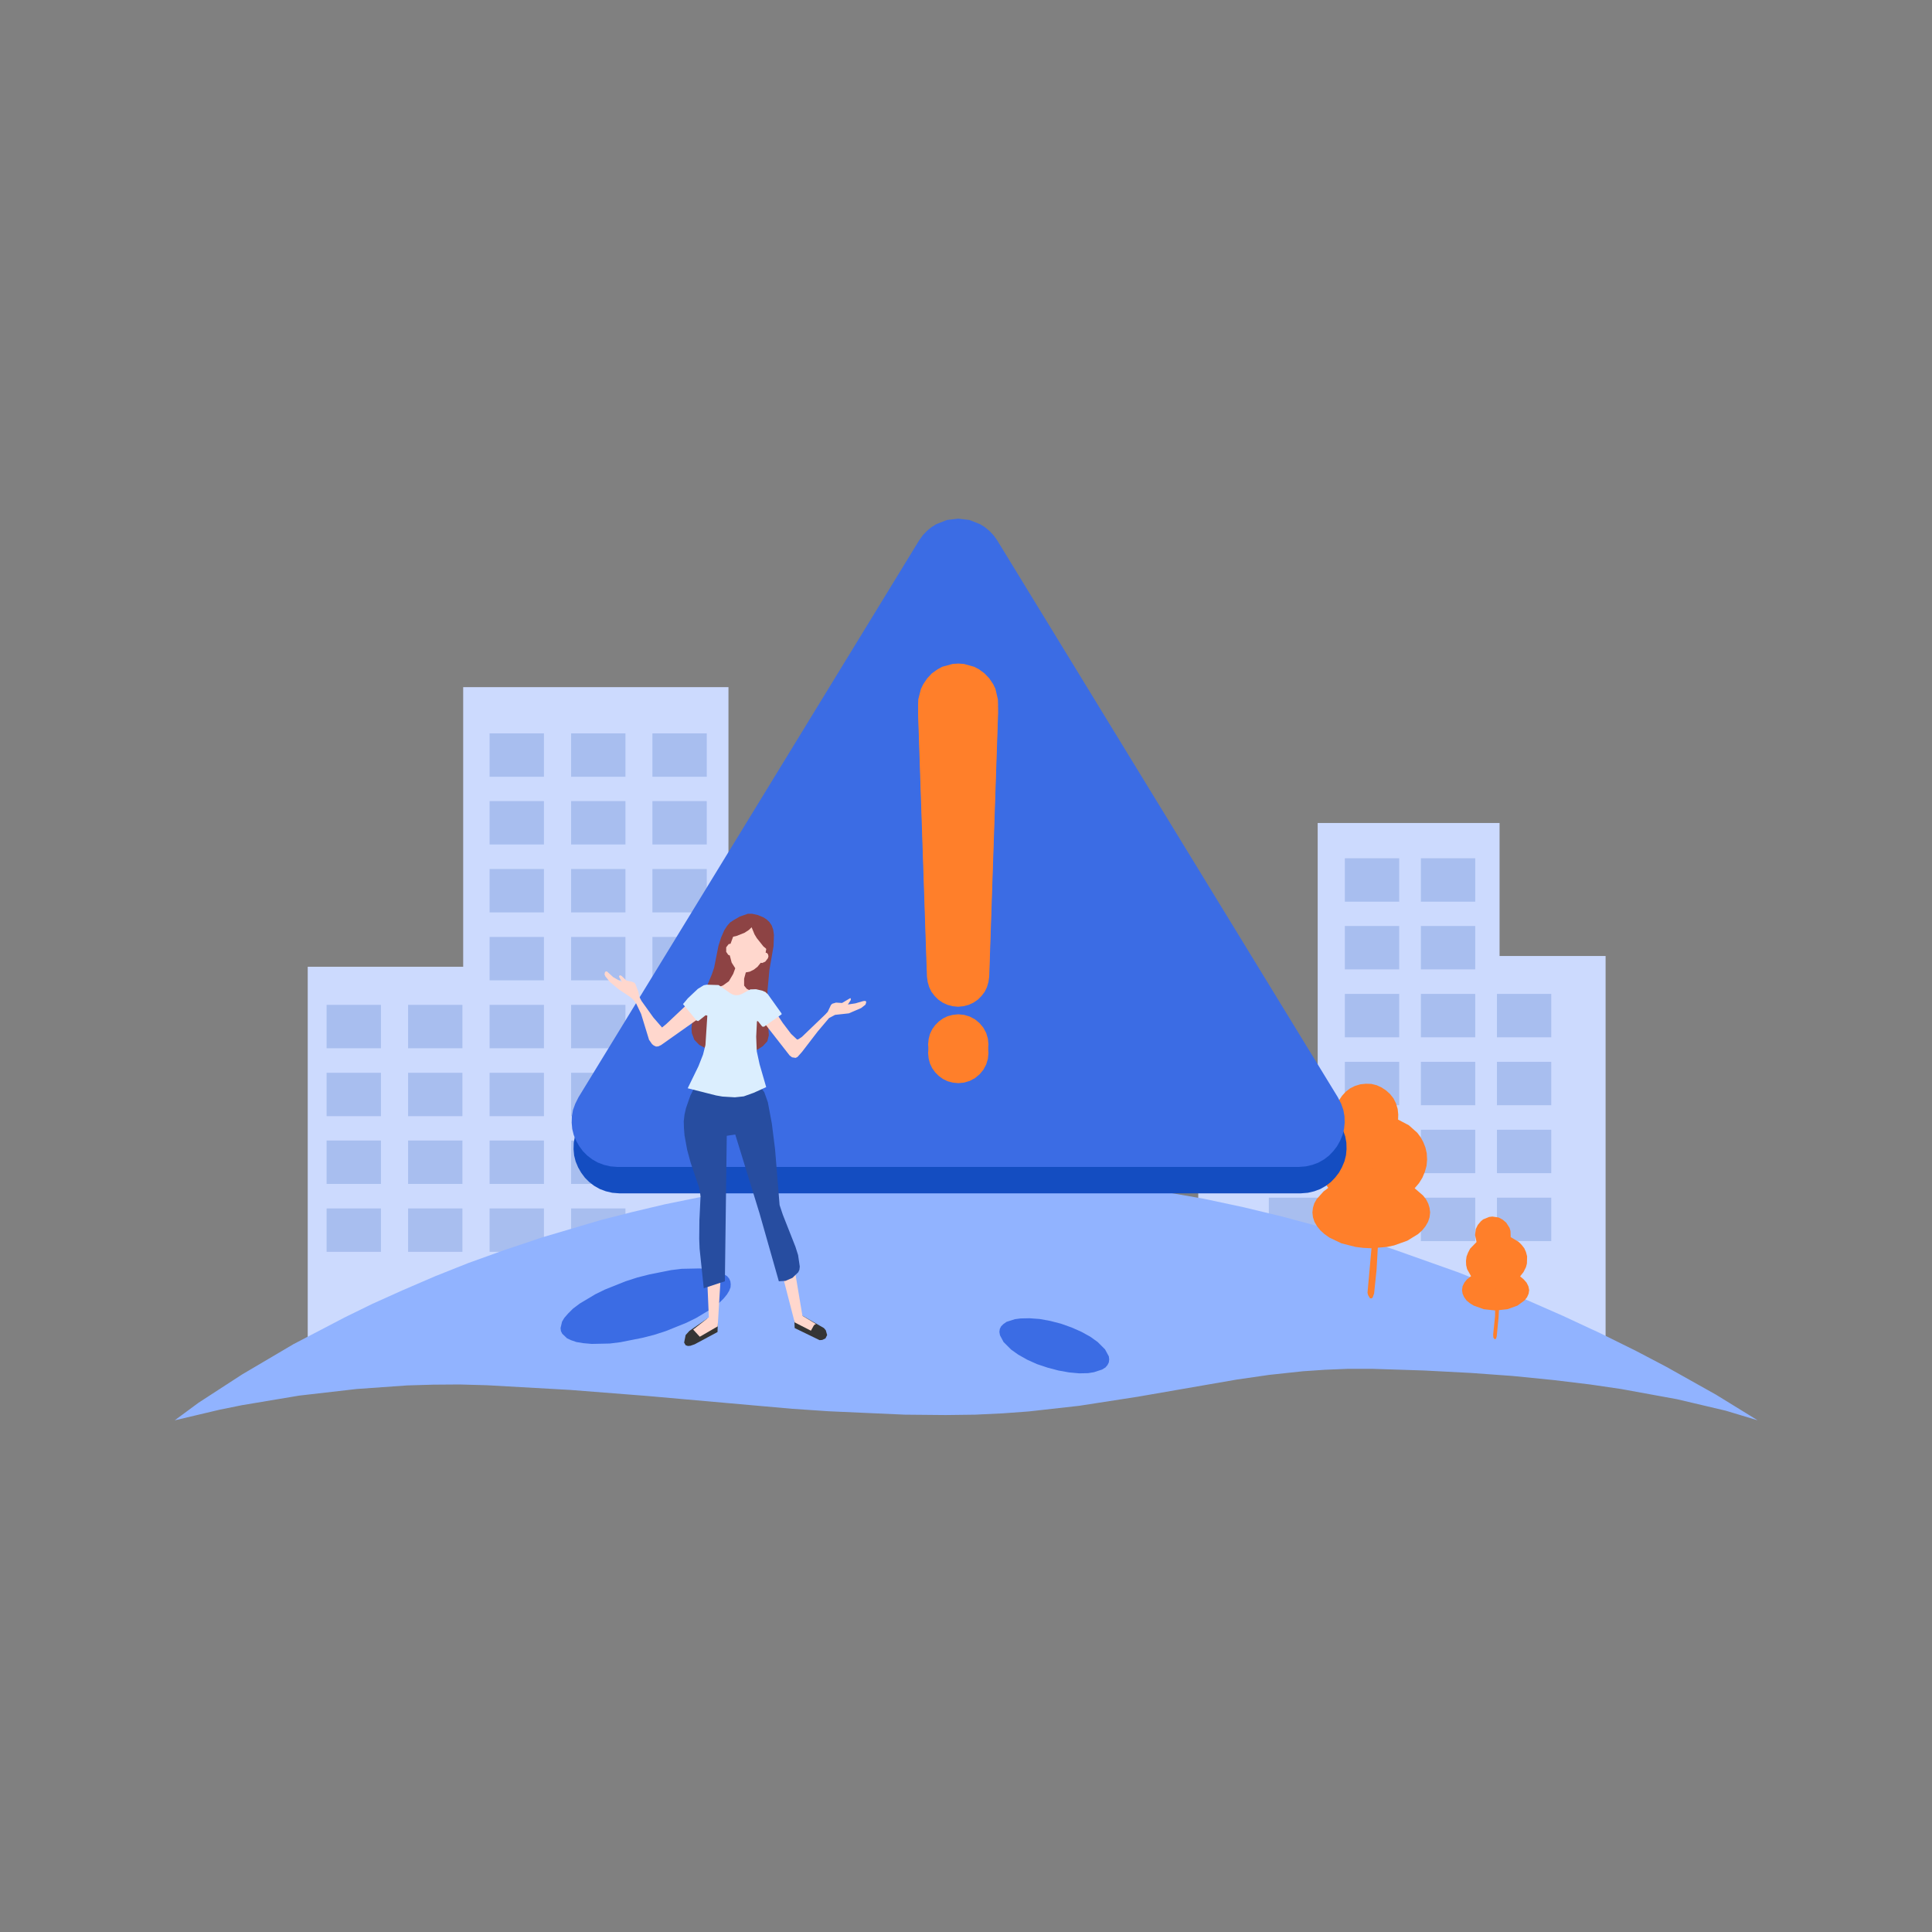 <?xml version="1.0" standalone="no"?><!DOCTYPE svg PUBLIC "-//W3C//DTD SVG 1.1//EN" "http://www.w3.org/Graphics/SVG/1.1/DTD/svg11.dtd"><svg height="1024" node-id="1" sillyvg="true" template-height="1024" template-width="1024" version="1.1" viewBox="0 0 1024 1024" width="1024" xmlns="http://www.w3.org/2000/svg" xmlns:xlink="http://www.w3.org/1999/xlink"><rect x="0" y="0" width="1024" height="1024" fill="#808080" stroke="none"/><defs node-id="123"><linearGradient gradientUnits="objectBoundingBox" id="SVGID_1_" node-id="64" spreadMethod="pad" x1="503.844" x2="512.202" y1="623.342" y2="755.041"><stop offset="0" stop-color="#91b3ff"></stop><stop offset="0.402" stop-color="#6791f2"></stop><stop offset="0.794" stop-color="#3b6ce4"></stop></linearGradient><linearGradient gradientUnits="objectBoundingBox" id="SVGID_2_" node-id="69" spreadMethod="pad" x1="519.549" x2="523.532" y1="620.357" y2="683.125"><stop offset="0" stop-color="#91b3ff"></stop><stop offset="0.248" stop-color="#6795ec"></stop><stop offset="0.794" stop-color="#004cbf"></stop></linearGradient><linearGradient gradientUnits="objectBoundingBox" id="SVGID_3_" node-id="78" spreadMethod="pad" x1="744.024" x2="707.071" y1="651.128" y2="600.842"><stop offset="0" stop-color="#efbb81"></stop><stop offset="0.501" stop-color="#f79e57"></stop><stop offset="1" stop-color="#ff7f2a"></stop></linearGradient><linearGradient gradientUnits="objectBoundingBox" id="SVGID_4_" node-id="87" spreadMethod="pad" x1="802.355" x2="781.271" y1="688.657" y2="659.967"><stop offset="0" stop-color="#efbb81"></stop><stop offset="0.501" stop-color="#f79e57"></stop><stop offset="1" stop-color="#ff7f2a"></stop></linearGradient><linearGradient gradientUnits="objectBoundingBox" id="SVGID_5_" node-id="101" spreadMethod="pad" x1="548.413" x2="469.021" y1="508.311" y2="370.801"><stop offset="0" stop-color="#efbb81"></stop><stop offset="0.501" stop-color="#f79e57"></stop><stop offset="1" stop-color="#ff7f2a"></stop></linearGradient><linearGradient gradientUnits="objectBoundingBox" id="SVGID_6_" node-id="106" spreadMethod="pad" x1="515.855" x2="499.852" y1="567.488" y2="539.771"><stop offset="0" stop-color="#efbb81"></stop><stop offset="0.501" stop-color="#f79e57"></stop><stop offset="1" stop-color="#ff7f2a"></stop></linearGradient></defs><g node-id="384"><g node-id="388"><path d="M 163.10 718.20 L 163.10 512.40 L 245.50 512.40 L 245.50 364.20 L 386.10 364.20 L 386.10 718.20 Z" fill="#ccdafe" fill-rule="nonzero" group-id="1,5" node-id="180" stroke="none" target-height="354" target-width="223" target-x="163.1" target-y="364.2"></path><g node-id="391"><path d="M 259.50 388.70 L 288.30 388.70 L 288.30 411.70 L 259.50 411.70 Z" fill="#a8beef" fill-rule="nonzero" group-id="1,5,8" node-id="184" stroke="none" target-height="23" target-width="28.8" target-x="259.5" target-y="388.7"></path><path d="M 302.70 388.70 L 331.50 388.70 L 331.50 411.70 L 302.70 411.70 Z" fill="#a8beef" fill-rule="nonzero" group-id="1,5,8" node-id="186" stroke="none" target-height="23" target-width="28.8" target-x="302.7" target-y="388.7"></path><path d="M 345.80 388.70 L 374.60 388.70 L 374.60 411.70 L 345.80 411.70 Z" fill="#a8beef" fill-rule="nonzero" group-id="1,5,8" node-id="188" stroke="none" target-height="23" target-width="28.8" target-x="345.8" target-y="388.7"></path><path d="M 259.50 424.60 L 288.30 424.60 L 288.30 447.60 L 259.50 447.60 Z" fill="#a8beef" fill-rule="nonzero" group-id="1,5,8" node-id="190" stroke="none" target-height="23" target-width="28.8" target-x="259.5" target-y="424.6"></path><path d="M 302.70 424.60 L 331.50 424.60 L 331.50 447.60 L 302.70 447.60 Z" fill="#a8beef" fill-rule="nonzero" group-id="1,5,8" node-id="192" stroke="none" target-height="23" target-width="28.8" target-x="302.7" target-y="424.6"></path><path d="M 345.80 424.60 L 374.60 424.60 L 374.60 447.60 L 345.80 447.60 Z" fill="#a8beef" fill-rule="nonzero" group-id="1,5,8" node-id="194" stroke="none" target-height="23" target-width="28.8" target-x="345.8" target-y="424.6"></path><path d="M 259.50 460.60 L 288.30 460.60 L 288.30 483.60 L 259.50 483.60 Z" fill="#a8beef" fill-rule="nonzero" group-id="1,5,8" node-id="196" stroke="none" target-height="23" target-width="28.8" target-x="259.5" target-y="460.6"></path><path d="M 302.70 460.60 L 331.50 460.60 L 331.50 483.60 L 302.70 483.60 Z" fill="#a8beef" fill-rule="nonzero" group-id="1,5,8" node-id="198" stroke="none" target-height="23" target-width="28.8" target-x="302.7" target-y="460.6"></path><path d="M 345.80 460.60 L 374.60 460.60 L 374.60 483.60 L 345.80 483.60 Z" fill="#a8beef" fill-rule="nonzero" group-id="1,5,8" node-id="200" stroke="none" target-height="23" target-width="28.8" target-x="345.8" target-y="460.6"></path><path d="M 259.50 496.60 L 288.30 496.60 L 288.30 519.60 L 259.50 519.60 Z" fill="#a8beef" fill-rule="nonzero" group-id="1,5,8" node-id="202" stroke="none" target-height="23" target-width="28.8" target-x="259.5" target-y="496.6"></path><path d="M 302.70 496.60 L 331.50 496.60 L 331.50 519.60 L 302.70 519.60 Z" fill="#a8beef" fill-rule="nonzero" group-id="1,5,8" node-id="204" stroke="none" target-height="23" target-width="28.8" target-x="302.7" target-y="496.6"></path><path d="M 345.80 496.60 L 374.60 496.60 L 374.60 519.60 L 345.80 519.60 Z" fill="#a8beef" fill-rule="nonzero" group-id="1,5,8" node-id="206" stroke="none" target-height="23" target-width="28.8" target-x="345.8" target-y="496.6"></path><path d="M 259.50 532.60 L 288.30 532.60 L 288.30 555.60 L 259.50 555.60 Z" fill="#a8beef" fill-rule="nonzero" group-id="1,5,8" node-id="208" stroke="none" target-height="23" target-width="28.8" target-x="259.5" target-y="532.6"></path><path d="M 216.30 532.60 L 245.10 532.60 L 245.10 555.60 L 216.30 555.60 Z" fill="#a8beef" fill-rule="nonzero" group-id="1,5,8" node-id="210" stroke="none" target-height="23" target-width="28.8" target-x="216.3" target-y="532.6"></path><path d="M 173.10 532.60 L 201.90 532.60 L 201.90 555.60 L 173.10 555.60 Z" fill="#a8beef" fill-rule="nonzero" group-id="1,5,8" node-id="212" stroke="none" target-height="23" target-width="28.8" target-x="173.1" target-y="532.6"></path><path d="M 302.70 532.60 L 331.50 532.60 L 331.50 555.60 L 302.70 555.60 Z" fill="#a8beef" fill-rule="nonzero" group-id="1,5,8" node-id="214" stroke="none" target-height="23" target-width="28.8" target-x="302.7" target-y="532.6"></path><path d="M 345.80 532.60 L 374.60 532.60 L 374.60 555.60 L 345.80 555.60 Z" fill="#a8beef" fill-rule="nonzero" group-id="1,5,8" node-id="216" stroke="none" target-height="23" target-width="28.8" target-x="345.8" target-y="532.6"></path><path d="M 259.50 568.60 L 288.30 568.60 L 288.30 591.60 L 259.50 591.60 Z" fill="#a8beef" fill-rule="nonzero" group-id="1,5,8" node-id="218" stroke="none" target-height="23" target-width="28.8" target-x="259.5" target-y="568.6"></path><path d="M 216.30 568.60 L 245.10 568.60 L 245.10 591.60 L 216.30 591.60 Z" fill="#a8beef" fill-rule="nonzero" group-id="1,5,8" node-id="220" stroke="none" target-height="23" target-width="28.8" target-x="216.3" target-y="568.6"></path><path d="M 173.10 568.60 L 201.90 568.60 L 201.90 591.60 L 173.10 591.60 Z" fill="#a8beef" fill-rule="nonzero" group-id="1,5,8" node-id="222" stroke="none" target-height="23" target-width="28.8" target-x="173.1" target-y="568.6"></path><path d="M 302.70 568.60 L 331.50 568.60 L 331.50 591.60 L 302.70 591.60 Z" fill="#a8beef" fill-rule="nonzero" group-id="1,5,8" node-id="224" stroke="none" target-height="23" target-width="28.8" target-x="302.7" target-y="568.6"></path><path d="M 345.80 568.60 L 374.60 568.60 L 374.60 591.60 L 345.80 591.60 Z" fill="#a8beef" fill-rule="nonzero" group-id="1,5,8" node-id="226" stroke="none" target-height="23" target-width="28.8" target-x="345.8" target-y="568.6"></path><path d="M 259.50 604.50 L 288.30 604.50 L 288.30 627.50 L 259.50 627.50 Z" fill="#a8beef" fill-rule="nonzero" group-id="1,5,8" node-id="228" stroke="none" target-height="23" target-width="28.8" target-x="259.5" target-y="604.5"></path><path d="M 216.30 604.50 L 245.10 604.50 L 245.10 627.50 L 216.30 627.50 Z" fill="#a8beef" fill-rule="nonzero" group-id="1,5,8" node-id="230" stroke="none" target-height="23" target-width="28.8" target-x="216.3" target-y="604.5"></path><path d="M 173.10 604.50 L 201.90 604.50 L 201.90 627.50 L 173.10 627.50 Z" fill="#a8beef" fill-rule="nonzero" group-id="1,5,8" node-id="232" stroke="none" target-height="23" target-width="28.8" target-x="173.1" target-y="604.5"></path><path d="M 302.70 604.50 L 331.50 604.50 L 331.50 627.50 L 302.70 627.50 Z" fill="#a8beef" fill-rule="nonzero" group-id="1,5,8" node-id="234" stroke="none" target-height="23" target-width="28.8" target-x="302.7" target-y="604.5"></path><path d="M 345.80 604.50 L 374.60 604.50 L 374.60 627.50 L 345.80 627.50 Z" fill="#a8beef" fill-rule="nonzero" group-id="1,5,8" node-id="236" stroke="none" target-height="23" target-width="28.8" target-x="345.8" target-y="604.5"></path><path d="M 259.50 640.50 L 288.30 640.50 L 288.30 663.50 L 259.50 663.50 Z" fill="#a8beef" fill-rule="nonzero" group-id="1,5,8" node-id="238" stroke="none" target-height="23" target-width="28.8" target-x="259.5" target-y="640.5"></path><path d="M 216.30 640.50 L 245.10 640.50 L 245.10 663.50 L 216.30 663.50 Z" fill="#a8beef" fill-rule="nonzero" group-id="1,5,8" node-id="240" stroke="none" target-height="23" target-width="28.8" target-x="216.3" target-y="640.5"></path><path d="M 173.10 640.50 L 201.90 640.50 L 201.90 663.50 L 173.10 663.50 Z" fill="#a8beef" fill-rule="nonzero" group-id="1,5,8" node-id="242" stroke="none" target-height="23" target-width="28.8" target-x="173.1" target-y="640.5"></path><path d="M 302.70 640.50 L 331.50 640.50 L 331.50 663.50 L 302.70 663.50 Z" fill="#a8beef" fill-rule="nonzero" group-id="1,5,8" node-id="244" stroke="none" target-height="23" target-width="28.8" target-x="302.7" target-y="640.5"></path><path d="M 345.80 640.50 L 374.60 640.50 L 374.60 663.50 L 345.80 663.50 Z" fill="#a8beef" fill-rule="nonzero" group-id="1,5,8" node-id="246" stroke="none" target-height="23" target-width="28.8" target-x="345.8" target-y="640.5"></path></g></g><g node-id="389"><path d="M 635.10 715.30 L 635.10 585.80 L 698.40 585.80 L 698.40 436.20 L 794.80 436.20 L 794.80 506.70 L 851.00 506.70 L 851.00 715.30 Z" fill="#ccdafe" fill-rule="nonzero" group-id="1,6" node-id="252" stroke="none" target-height="279.1" target-width="215.9" target-x="635.1" target-y="436.2"></path><g node-id="392"><path d="M 712.80 454.90 L 741.60 454.90 L 741.60 477.90 L 712.80 477.90 Z" fill="#a8beef" fill-rule="nonzero" group-id="1,6,9" node-id="256" stroke="none" target-height="23" target-width="28.8" target-x="712.8" target-y="454.9"></path><path d="M 753.10 454.90 L 781.90 454.90 L 781.90 477.90 L 753.10 477.90 Z" fill="#a8beef" fill-rule="nonzero" group-id="1,6,9" node-id="258" stroke="none" target-height="23" target-width="28.8" target-x="753.1" target-y="454.9"></path><path d="M 712.80 598.80 L 741.60 598.80 L 741.60 621.80 L 712.80 621.80 Z" fill="#a8beef" fill-rule="nonzero" group-id="1,6,9" node-id="260" stroke="none" target-height="23" target-width="28.8" target-x="712.8" target-y="598.8"></path><path d="M 672.50 598.80 L 701.30 598.80 L 701.30 621.80 L 672.50 621.80 Z" fill="#a8beef" fill-rule="nonzero" group-id="1,6,9" node-id="262" stroke="none" target-height="23" target-width="28.8" target-x="672.5" target-y="598.8"></path><path d="M 672.50 634.80 L 701.30 634.80 L 701.30 657.80 L 672.50 657.80 Z" fill="#a8beef" fill-rule="nonzero" group-id="1,6,9" node-id="264" stroke="none" target-height="23" target-width="28.8" target-x="672.5" target-y="634.8"></path><path d="M 753.10 598.80 L 781.90 598.80 L 781.90 621.80 L 753.10 621.80 Z" fill="#a8beef" fill-rule="nonzero" group-id="1,6,9" node-id="266" stroke="none" target-height="23" target-width="28.8" target-x="753.1" target-y="598.8"></path><path d="M 712.80 490.80 L 741.60 490.80 L 741.60 513.80 L 712.80 513.80 Z" fill="#a8beef" fill-rule="nonzero" group-id="1,6,9" node-id="268" stroke="none" target-height="23" target-width="28.8" target-x="712.8" target-y="490.8"></path><path d="M 753.10 490.80 L 781.90 490.80 L 781.90 513.80 L 753.10 513.80 Z" fill="#a8beef" fill-rule="nonzero" group-id="1,6,9" node-id="270" stroke="none" target-height="23" target-width="28.8" target-x="753.1" target-y="490.8"></path><path d="M 712.80 526.80 L 741.60 526.80 L 741.60 549.80 L 712.80 549.80 Z" fill="#a8beef" fill-rule="nonzero" group-id="1,6,9" node-id="272" stroke="none" target-height="23" target-width="28.8" target-x="712.8" target-y="526.8"></path><path d="M 753.10 526.80 L 781.90 526.80 L 781.90 549.80 L 753.10 549.80 Z" fill="#a8beef" fill-rule="nonzero" group-id="1,6,9" node-id="274" stroke="none" target-height="23" target-width="28.8" target-x="753.1" target-y="526.8"></path><path d="M 793.40 526.80 L 822.20 526.80 L 822.20 549.80 L 793.40 549.80 Z" fill="#a8beef" fill-rule="nonzero" group-id="1,6,9" node-id="276" stroke="none" target-height="23" target-width="28.8" target-x="793.4" target-y="526.8"></path><path d="M 793.40 562.80 L 822.20 562.80 L 822.20 585.80 L 793.40 585.80 Z" fill="#a8beef" fill-rule="nonzero" group-id="1,6,9" node-id="278" stroke="none" target-height="23" target-width="28.8" target-x="793.4" target-y="562.8"></path><path d="M 793.40 598.80 L 822.20 598.80 L 822.20 621.80 L 793.40 621.80 Z" fill="#a8beef" fill-rule="nonzero" group-id="1,6,9" node-id="280" stroke="none" target-height="23" target-width="28.8" target-x="793.4" target-y="598.8"></path><path d="M 793.40 634.80 L 822.20 634.80 L 822.20 657.80 L 793.40 657.80 Z" fill="#a8beef" fill-rule="nonzero" group-id="1,6,9" node-id="282" stroke="none" target-height="23" target-width="28.8" target-x="793.4" target-y="634.8"></path><path d="M 712.80 562.80 L 741.60 562.80 L 741.60 585.80 L 712.80 585.80 Z" fill="#a8beef" fill-rule="nonzero" group-id="1,6,9" node-id="284" stroke="none" target-height="23" target-width="28.8" target-x="712.8" target-y="562.8"></path><path d="M 753.10 562.80 L 781.90 562.80 L 781.90 585.80 L 753.10 585.80 Z" fill="#a8beef" fill-rule="nonzero" group-id="1,6,9" node-id="286" stroke="none" target-height="23" target-width="28.8" target-x="753.1" target-y="562.8"></path><path d="M 712.80 634.80 L 741.60 634.80 L 741.60 657.80 L 712.80 657.80 Z" fill="#a8beef" fill-rule="nonzero" group-id="1,6,9" node-id="288" stroke="none" target-height="23" target-width="28.8" target-x="712.8" target-y="634.8"></path><path d="M 753.10 634.80 L 781.90 634.80 L 781.90 657.80 L 753.10 657.80 Z" fill="#a8beef" fill-rule="nonzero" group-id="1,6,9" node-id="290" stroke="none" target-height="23" target-width="28.8" target-x="753.1" target-y="634.8"></path></g></g><g node-id="390"><g node-id="393"><path d="M 92.60 752.80 L 105.20 743.50 L 128.30 728.50 L 155.60 712.40 L 182.80 698.20 L 197.30 691.10 L 213.30 683.90 L 230.70 676.40 L 248.30 669.40 L 267.20 662.60 L 287.50 655.80 L 318.60 646.60 L 335.10 642.40 L 352.40 638.30 L 369.60 634.80 L 387.40 631.60 L 405.80 628.70 L 424.90 626.30 L 443.80 624.40 L 463.40 623.00 L 483.50 622.10 L 504.20 621.80 L 521.70 622.10 L 539.00 622.80 L 556.00 623.90 L 572.80 625.50 L 606.10 629.80 L 638.20 635.40 L 659.30 639.90 L 679.60 644.80 L 699.30 650.10 L 718.90 655.90 L 737.50 661.80 L 773.00 674.40 L 805.30 687.30 L 828.10 697.30 L 848.30 706.70 L 867.30 716.10 L 883.30 724.50 L 909.50 739.20 L 931.60 752.80 L 914.70 747.70 L 888.80 741.60 L 859.20 736.20 L 842.80 733.80 L 823.80 731.50 L 801.80 729.30 L 779.80 727.70 L 755.00 726.40 L 727.20 725.50 L 714.50 725.50 L 702.30 726.00 L 690.50 726.80 L 672.80 728.70 L 655.50 731.20 L 603.00 740.30 L 572.00 745.10 L 545.20 748.10 L 531.50 749.10 L 516.90 749.80 L 501.30 750.00 L 479.60 749.80 L 439.30 748.00 L 420.00 746.70 L 343.20 739.90 L 302.40 736.70 L 258.10 734.20 L 243.60 733.80 L 229.50 733.90 L 215.80 734.30 L 189.00 736.20 L 158.60 739.70 L 128.10 744.80 L 116.30 747.20 L 92.60 752.80 Z" fill="url(#SVGID_1_)" fill-rule="nonzero" group-id="1,7,10" node-id="298" stroke="none" target-height="131" target-width="839" target-x="92.6" target-y="621.8"></path><path d="M 429.20 625.80 L 424.40 629.80 L 422.80 631.80 L 421.60 634.00 L 420.80 636.20 L 420.60 638.30 L 420.90 640.70 L 421.80 643.10 L 423.40 645.60 L 425.70 648.10 L 431.40 652.30 L 439.90 656.60 L 446.10 658.90 L 453.30 661.20 L 469.90 664.90 L 489.00 667.60 L 499.00 668.50 L 520.60 669.20 L 531.70 669.00 L 552.20 667.60 L 562.20 666.40 L 579.60 663.20 L 587.90 661.10 L 595.10 658.90 L 605.90 654.40 L 609.80 652.30 L 615.50 648.00 L 617.80 645.50 L 619.40 643.10 L 620.30 640.70 L 620.60 638.30 L 620.30 636.20 L 619.60 634.00 L 618.30 631.70 L 600.00 628.80 L 581.30 626.40 L 562.30 624.40 L 543.20 622.90 L 523.70 622.00 L 504.00 621.70 L 484.70 622.00 L 465.90 622.90 L 447.30 624.10 L 429.20 625.80 Z" fill="url(#SVGID_2_)" fill-rule="nonzero" group-id="1,7,10" node-id="300" stroke="none" target-height="47.5" target-width="200" target-x="420.6" target-y="621.7"></path><g node-id="395"><path d="M 387.10 679.10 L 387.30 680.70 L 387.20 682.30 L 386.50 684.10 L 385.30 686.10 L 383.40 688.40 L 380.70 691.00 L 377.10 693.70 L 368.90 698.60 L 363.80 701.10 L 352.90 705.50 L 346.70 707.50 L 340.40 709.10 L 328.80 711.40 L 323.20 712.10 L 313.60 712.30 L 309.10 711.90 L 305.50 711.30 L 302.60 710.30 L 300.50 709.30 L 298.00 706.90 L 297.30 705.50 L 297.10 703.90 L 297.90 700.50 L 299.10 698.50 L 301.10 696.20 L 303.70 693.60 L 307.30 690.90 L 315.50 686.00 L 320.60 683.50 L 331.60 679.10 L 337.80 677.10 L 344.10 675.50 L 355.60 673.20 L 361.30 672.50 L 370.80 672.30 L 375.30 672.60 L 379.00 673.30 L 381.90 674.30 L 385.40 676.40 L 386.50 677.70 L 387.10 679.10 Z" fill="#3b6ce4" fill-rule="nonzero" group-id="1,7,10,12" node-id="304" stroke="none" target-height="40" target-width="90.2" target-x="297.1" target-y="672.3"></path></g><path d="M 562.40 701.60 L 568.00 703.60 L 573.20 705.90 L 577.90 708.50 L 581.80 711.30 L 585.70 715.20 L 587.70 718.90 L 587.90 720.50 L 587.70 722.10 L 587.00 723.50 L 585.90 724.80 L 584.10 725.90 L 579.80 727.30 L 576.70 727.80 L 572.00 727.90 L 566.60 727.40 L 561.00 726.40 L 555.30 724.90 L 549.60 723.00 L 544.50 720.70 L 539.70 718.00 L 535.90 715.30 L 531.90 711.30 L 530.00 707.70 L 529.70 706.00 L 529.90 704.40 L 530.60 703.00 L 531.80 701.80 L 533.50 700.60 L 537.90 699.20 L 540.90 698.80 L 545.60 698.70 L 551.10 699.10 L 556.60 700.10 L 562.40 701.60 Z" fill="#3b6ce4" fill-rule="nonzero" group-id="1,7,10,13" node-id="309" stroke="none" target-height="29.2" target-width="58.2" target-x="529.7" target-y="698.7"></path></g><g node-id="394"><g node-id="397"><path d="M 749.80 629.80 L 752.10 627.10 L 753.90 624.20 L 755.20 621.10 L 756.10 617.90 L 756.40 614.60 L 756.20 611.20 L 755.50 608.20 L 754.40 605.40 L 753.00 602.80 L 751.20 600.40 L 746.70 596.40 L 741.00 593.40 L 741.10 590.70 L 740.80 587.80 L 739.90 584.80 L 738.60 582.20 L 736.80 579.90 L 734.70 578.00 L 732.30 576.40 L 729.70 575.20 L 726.90 574.50 L 724.00 574.40 L 721.00 574.70 L 718.10 575.60 L 715.50 576.90 L 713.20 578.70 L 711.30 580.80 L 709.70 583.20 L 708.60 585.80 L 707.90 588.60 L 707.80 591.50 L 708.10 594.60 L 709.20 597.90 L 706.70 600.10 L 702.80 605.00 L 700.20 610.50 L 699.50 613.40 L 699.30 616.40 L 699.50 619.50 L 700.10 622.30 L 702.40 627.30 L 704.00 629.60 L 701.50 631.50 L 697.90 635.50 L 696.60 637.80 L 695.90 640.10 L 695.60 642.60 L 695.90 645.20 L 696.70 647.60 L 698.10 650.00 L 699.80 652.10 L 702.00 654.10 L 704.70 656.00 L 711.00 659.00 L 718.50 660.90 L 722.50 661.40 L 726.80 661.60 L 735.10 660.90 L 738.90 660.10 L 745.90 657.60 L 751.60 654.10 L 753.80 652.10 L 755.50 650.00 L 756.90 647.60 L 757.70 645.20 L 758.00 642.60 L 757.70 640.20 L 757.00 637.90 L 755.80 635.60 L 754.20 633.60 L 749.80 629.80 Z" fill="url(#SVGID_3_)" fill-rule="nonzero" group-id="1,7,11,14" node-id="317" stroke="none" target-height="87.2" target-width="62.4" target-x="695.6" target-y="574.4"></path><g node-id="399"><g node-id="401"><path d="M 726.10 688.10 L 725.10 686.40 L 724.80 685.20 L 726.90 661.90 L 727.10 653.50 L 727.00 641.60 L 726.40 633.40 L 724.50 621.30 L 724.60 620.10 L 725.30 618.10 L 726.10 617.50 L 726.80 617.50 L 727.40 618.10 L 727.90 619.50 L 729.80 631.90 L 730.60 644.80 L 730.70 653.70 L 729.60 673.20 L 728.30 685.60 L 727.50 687.80 L 726.80 688.20 L 726.10 688.10 Z" fill="#ff7f2a" fill-rule="nonzero" group-id="1,7,11,14,16,18" node-id="323" stroke="none" target-height="70.7" target-width="6.2" target-x="724.5" target-y="617.5"></path></g></g></g><g node-id="398"><path d="M 805.70 676.50 L 807.50 674.20 L 808.80 671.60 L 809.30 669.70 L 809.40 665.90 L 808.80 663.60 L 807.90 661.60 L 806.50 659.80 L 804.90 658.20 L 800.70 655.70 L 800.60 652.50 L 800.10 650.80 L 798.30 648.00 L 796.40 646.40 L 794.30 645.30 L 791.00 644.80 L 789.30 645.00 L 786.10 646.30 L 784.90 647.30 L 783.30 649.20 L 782.20 651.40 L 781.80 654.60 L 782.60 658.30 L 779.20 661.80 L 778.10 663.90 L 777.30 666.00 L 777.00 668.30 L 777.10 670.60 L 777.60 672.70 L 779.70 676.40 L 777.60 678.00 L 776.20 679.70 L 775.20 681.70 L 774.90 683.80 L 775.20 685.70 L 776.00 687.50 L 777.30 689.30 L 779.00 690.70 L 781.10 692.00 L 786.40 693.90 L 792.70 694.60 L 799.00 693.90 L 804.30 692.00 L 808.10 689.20 L 809.40 687.50 L 810.20 685.70 L 810.50 683.80 L 810.10 681.80 L 809.10 679.80 L 807.60 678.10 L 805.70 676.50 Z" fill="url(#SVGID_4_)" fill-rule="nonzero" group-id="1,7,11,15" node-id="330" stroke="none" target-height="49.8" target-width="35.6" target-x="774.9" target-y="644.8"></path><g node-id="400"><g node-id="402"><path d="M 792.10 709.80 L 791.50 708.90 L 791.40 707.30 L 792.40 697.50 L 792.60 683.30 L 791.20 670.90 L 791.60 669.80 L 792.40 669.50 L 793.10 670.60 L 794.20 677.70 L 794.70 690.10 L 794.30 698.10 L 793.30 708.30 L 792.90 709.60 L 792.10 709.80 Z" fill="#ff7f2a" fill-rule="nonzero" group-id="1,7,11,15,17,19" node-id="336" stroke="none" target-height="40.3" target-width="3.5" target-x="791.2" target-y="669.5"></path></g></g></g></g></g></g><path d="M 488.10 300.50 L 307.60 595.60 L 305.90 599.00 L 304.70 602.30 L 304.10 605.70 L 304.00 609.10 L 304.30 612.40 L 305.10 615.60 L 306.40 618.70 L 308.00 621.50 L 310.00 624.20 L 312.30 626.50 L 314.90 628.50 L 317.90 630.20 L 321.10 631.40 L 324.50 632.20 L 328.30 632.50 L 689.40 632.50 L 693.20 632.20 L 696.60 631.40 L 699.80 630.20 L 702.80 628.50 L 705.40 626.50 L 707.70 624.10 L 709.70 621.50 L 711.30 618.60 L 712.60 615.50 L 713.40 612.30 L 713.70 609.00 L 713.60 605.60 L 713.00 602.30 L 711.80 598.90 L 710.10 595.60 L 529.60 300.50 L 527.60 297.70 L 525.40 295.40 L 523.00 293.40 L 520.40 291.80 L 514.80 289.60 L 508.90 288.90 L 502.90 289.60 L 497.30 291.80 L 494.70 293.40 L 492.30 295.40 L 490.10 297.70 L 488.10 300.50 Z" fill="#144dc1" fill-rule="nonzero" node-id="344" stroke="none" target-height="343.6" target-width="409.7" target-x="304" target-y="288.9"></path><path d="M 487.10 286.50 L 306.60 581.60 L 304.90 585.00 L 303.70 588.30 L 303.10 591.70 L 303.00 595.10 L 303.30 598.40 L 304.10 601.60 L 305.40 604.70 L 307.00 607.50 L 309.00 610.20 L 311.30 612.50 L 313.90 614.50 L 316.90 616.20 L 320.10 617.40 L 323.50 618.20 L 327.30 618.50 L 688.40 618.50 L 692.20 618.20 L 695.60 617.40 L 698.80 616.20 L 701.80 614.50 L 704.40 612.50 L 706.70 610.10 L 708.70 607.50 L 710.30 604.60 L 711.60 601.50 L 712.40 598.30 L 712.70 595.00 L 712.60 591.60 L 712.00 588.30 L 710.80 584.90 L 709.10 581.60 L 528.60 286.50 L 526.60 283.70 L 524.40 281.40 L 522.00 279.40 L 519.40 277.80 L 513.80 275.60 L 507.90 274.90 L 501.90 275.60 L 496.30 277.80 L 493.70 279.40 L 491.30 281.40 L 489.10 283.70 L 487.10 286.50 Z" fill="#3b6ce4" fill-rule="nonzero" node-id="346" stroke="none" target-height="343.6" target-width="409.7" target-x="303" target-y="274.9"></path><g node-id="385"><path d="M 507.90 356.10 L 504.90 356.30 L 499.40 357.80 L 497.00 359.10 L 493.90 361.30 L 491.40 364.00 L 489.30 367.10 L 488.10 369.60 L 486.70 375.10 L 486.60 378.10 L 491.30 517.60 L 491.70 520.50 L 492.50 523.20 L 493.70 525.70 L 495.40 527.90 L 497.30 529.80 L 499.60 531.40 L 502.20 532.60 L 504.90 533.30 L 507.80 533.60 L 510.70 533.30 L 513.40 532.60 L 516.00 531.40 L 518.30 529.80 L 520.20 527.90 L 521.90 525.70 L 523.10 523.20 L 523.90 520.50 L 524.30 517.60 L 529.00 378.10 L 528.90 375.10 L 527.60 369.60 L 526.40 367.10 L 524.30 364.00 L 521.80 361.30 L 518.80 359.10 L 516.30 357.80 L 510.90 356.30 L 507.90 356.10 Z" fill="#ff7f2a" fill-rule="nonzero" group-id="2" node-id="350" stroke="none" target-height="177.5" target-width="42.4" target-x="486.6" target-y="356.1"></path><path d="M 523.90 558.10 L 523.60 561.20 L 522.70 564.20 L 521.20 567.00 L 519.20 569.40 L 516.80 571.40 L 514.00 572.90 L 511.00 573.80 L 507.90 574.10 L 505.00 573.80 L 502.30 573.10 L 499.80 571.90 L 497.60 570.30 L 495.70 568.40 L 494.10 566.20 L 492.90 563.70 L 492.20 561.00 L 491.90 558.10 L 492.20 555.20 L 492.90 552.50 L 494.10 550.00 L 495.70 547.80 L 497.60 545.90 L 499.80 544.30 L 502.30 543.10 L 505.00 542.40 L 507.90 542.10 L 511.00 542.40 L 514.00 543.30 L 516.80 544.80 L 519.20 546.80 L 521.20 549.20 L 522.70 552.00 L 523.60 555.00 L 523.90 558.10 Z" fill="#ff7f2a" fill-rule="nonzero" group-id="2" node-id="352" stroke="none" target-height="32" target-width="32" target-x="491.9" target-y="542.1"></path></g><g node-id="386"><path d="M 507.90 351.70 L 504.90 351.90 L 499.40 353.40 L 497.00 354.70 L 493.90 356.90 L 491.40 359.60 L 489.30 362.70 L 488.10 365.20 L 486.70 370.70 L 486.60 373.70 L 491.30 513.20 L 491.70 516.10 L 492.50 518.80 L 493.70 521.30 L 495.40 523.50 L 497.30 525.40 L 499.60 527.00 L 502.20 528.20 L 504.90 528.90 L 507.80 529.20 L 510.70 528.90 L 513.40 528.20 L 516.00 527.00 L 518.30 525.40 L 520.20 523.50 L 521.90 521.30 L 523.10 518.80 L 523.90 516.10 L 524.30 513.20 L 529.00 373.70 L 528.90 370.70 L 527.60 365.10 L 526.40 362.60 L 524.30 359.50 L 521.80 356.90 L 518.80 354.70 L 516.30 353.40 L 510.90 351.90 L 507.90 351.70 Z" fill="url(#SVGID_5_)" fill-rule="nonzero" group-id="3" node-id="357" stroke="none" target-height="177.5" target-width="42.4" target-x="486.6" target-y="351.7"></path><path d="M 523.90 553.60 L 523.60 556.70 L 522.70 559.70 L 521.20 562.50 L 519.20 564.90 L 516.80 566.90 L 514.00 568.40 L 511.00 569.30 L 507.90 569.60 L 505.00 569.30 L 502.30 568.60 L 499.80 567.40 L 497.60 565.80 L 495.70 563.90 L 494.10 561.70 L 492.90 559.20 L 492.20 556.50 L 491.90 553.60 L 492.20 550.70 L 492.90 548.00 L 494.10 545.50 L 495.70 543.30 L 497.60 541.40 L 499.80 539.80 L 502.30 538.60 L 505.00 537.90 L 507.90 537.60 L 511.00 537.90 L 514.00 538.80 L 516.80 540.30 L 519.20 542.30 L 521.20 544.70 L 522.70 547.50 L 523.60 550.50 L 523.90 553.60 Z" fill="url(#SVGID_6_)" fill-rule="nonzero" group-id="3" node-id="359" stroke="none" target-height="32" target-width="32" target-x="491.9" target-y="537.6"></path></g><g node-id="387"><path d="M 368.20 712.50 L 380.30 706.00 L 380.50 700.20 L 374.80 698.90 L 365.40 705.40 L 363.40 707.60 L 362.60 711.60 L 363.40 713.00 L 364.60 713.40 L 365.90 713.30 L 368.20 712.50 Z" fill="#353535" fill-rule="nonzero" group-id="4" node-id="364" stroke="none" target-height="14.5" target-width="17.9" target-x="362.6" target-y="698.9"></path><path d="M 421.20 703.90 L 434.40 710.30 L 435.80 710.20 L 437.50 709.40 L 438.40 707.60 L 437.70 705.10 L 436.70 703.90 L 425.40 697.40 L 421.00 699.70 L 421.20 703.90 Z" fill="#353535" fill-rule="nonzero" group-id="4" node-id="366" stroke="none" target-height="12.9" target-width="17.4" target-x="421" target-y="697.4"></path><path d="M 374.50 670.00 L 375.70 698.20 L 367.40 704.70 L 370.90 708.50 L 380.40 703.00 L 382.40 670.00 Z" fill="#ffd7cd" fill-rule="nonzero" group-id="4" node-id="368" stroke="none" target-height="38.5" target-width="15" target-x="367.4" target-y="670"></path><path d="M 413.40 670.70 L 421.20 700.90 L 429.80 705.30 L 431.30 702.60 L 432.00 701.90 L 432.60 701.80 L 425.30 697.40 L 420.40 668.20 L 413.40 670.70 Z" fill="#ffd7cd" fill-rule="nonzero" group-id="4" node-id="370" stroke="none" target-height="37.1" target-width="19.2" target-x="413.4" target-y="668.2"></path><path d="M 388.80 487.70 L 392.10 485.80 L 396.40 484.30 L 398.60 484.30 L 401.70 485.00 L 404.60 486.20 L 406.30 487.30 L 407.80 488.70 L 409.00 490.50 L 409.80 492.70 L 410.20 495.50 L 410.00 501.40 L 407.80 514.10 L 406.80 524.90 L 406.70 536.80 L 407.50 548.70 L 406.70 551.90 L 404.30 554.50 L 401.70 556.20 L 396.00 558.70 L 390.40 559.60 L 387.50 559.60 L 384.30 559.20 L 375.90 556.60 L 370.60 553.80 L 368.00 551.10 L 366.70 547.60 L 366.50 545.30 L 366.70 543.00 L 367.60 539.70 L 377.30 516.40 L 378.50 512.90 L 380.80 501.30 L 382.20 496.90 L 383.90 493.00 L 385.40 490.70 L 387.00 488.90 L 388.80 487.70 Z" fill="#8d4344" fill-rule="nonzero" group-id="4" node-id="372" stroke="none" target-height="75.3" target-width="43.7" target-x="366.5" target-y="484.3"></path><path d="M 457.50 530.60 L 453.40 531.80 L 449.40 532.40 L 450.90 530.10 L 451.00 529.50 L 450.70 529.00 L 446.30 531.60 L 443.10 531.40 L 441.10 532.00 L 440.40 532.70 L 438.70 536.30 L 437.40 537.70 L 425.00 549.60 L 423.20 550.80 L 422.50 551.00 L 419.30 548.00 L 414.90 542.20 L 405.20 527.60 L 402.00 526.10 L 397.20 524.80 L 395.80 524.10 L 394.40 522.40 L 394.40 518.70 L 395.30 515.40 L 397.40 515.00 L 399.60 513.90 L 401.50 512.40 L 403.20 510.30 L 404.00 510.40 L 405.60 509.70 L 407.00 507.90 L 407.30 506.90 L 407.10 505.90 L 406.60 505.20 L 405.80 504.90 L 406.30 502.00 L 406.30 497.50 L 405.80 495.40 L 404.20 492.00 L 402.90 490.60 L 401.50 489.60 L 399.90 489.00 L 398.20 488.80 L 396.50 489.00 L 394.80 489.60 L 391.70 491.80 L 389.00 495.30 L 387.20 500.20 L 386.20 500.40 L 384.90 502.10 L 384.90 504.50 L 386.00 506.10 L 386.80 506.40 L 387.80 510.20 L 389.70 513.20 L 388.60 516.20 L 386.30 520.10 L 383.20 522.30 L 381.40 523.00 L 379.50 523.60 L 375.50 523.30 L 374.00 523.70 L 372.50 524.50 L 353.20 542.70 L 350.90 544.60 L 346.30 539.30 L 340.00 530.50 L 338.80 528.20 L 338.40 525.80 L 336.70 521.40 L 336.10 520.80 L 334.80 520.30 L 332.00 519.70 L 329.50 517.30 L 328.70 516.90 L 328.20 517.20 L 328.10 517.70 L 329.70 520.60 L 325.00 517.90 L 321.60 514.80 L 320.70 515.10 L 320.40 516.40 L 320.80 517.40 L 323.20 520.40 L 328.00 524.40 L 334.00 528.40 L 335.60 529.80 L 337.20 531.90 L 339.80 537.40 L 344.00 551.10 L 345.60 553.40 L 346.60 554.20 L 347.70 554.70 L 348.90 554.60 L 350.40 553.90 L 376.00 535.80 L 400.00 535.70 L 418.50 559.40 L 419.80 560.40 L 421.70 560.70 L 422.70 560.20 L 425.10 557.50 L 433.40 546.70 L 439.40 539.60 L 442.60 537.90 L 449.90 537.10 L 456.40 534.30 L 458.70 532.50 L 459.10 531.30 L 459.00 530.70 L 458.50 530.50 L 457.50 530.60 Z" fill="#ffd7cd" fill-rule="nonzero" group-id="4" node-id="374" stroke="none" target-height="71.9" target-width="138.7" target-x="320.4" target-y="488.8"></path><path d="M 369.20 574.10 L 365.90 580.70 L 363.60 587.30 L 362.80 590.80 L 362.40 594.30 L 362.50 597.80 L 362.80 601.70 L 364.20 609.40 L 366.10 616.40 L 370.50 629.30 L 371.00 631.70 L 371.30 634.30 L 370.70 646.70 L 370.60 656.60 L 370.80 661.80 L 373.00 682.80 L 384.20 679.10 L 385.20 602.00 L 389.70 601.30 L 402.60 643.20 L 412.80 679.10 L 416.30 678.90 L 420.00 677.30 L 423.10 674.30 L 423.70 673.00 L 423.90 671.30 L 423.00 665.20 L 421.60 660.80 L 414.90 643.80 L 413.20 638.70 L 410.80 609.10 L 409.10 595.60 L 407.00 584.30 L 405.10 578.90 L 400.80 573.20 L 399.00 571.40 L 399.10 571.60 L 369.20 574.10 Z" fill="#274da0" fill-rule="nonzero" group-id="4" node-id="376" stroke="none" target-height="111.4" target-width="61.5" target-x="362.4" target-y="571.4"></path><path d="M 369.30 541.00 L 362.00 532.20 L 364.60 529.10 L 369.90 524.10 L 373.00 522.20 L 374.60 521.90 L 380.90 522.10 L 387.00 526.40 L 388.50 527.20 L 390.00 527.50 L 391.60 527.40 L 393.20 526.80 L 397.70 524.40 L 400.70 524.30 L 404.10 525.10 L 405.70 525.80 L 407.00 527.00 L 414.20 537.10 L 414.30 537.60 L 404.90 544.20 L 404.00 544.10 L 401.70 541.20 L 401.20 541.30 L 400.80 549.50 L 401.10 557.20 L 402.60 564.10 L 406.10 576.20 L 399.50 579.20 L 394.20 581.10 L 389.50 581.60 L 382.90 581.20 L 379.50 580.60 L 364.50 576.80 L 370.20 565.10 L 372.60 559.00 L 373.90 553.90 L 374.90 538.30 L 374.00 538.10 L 370.10 541.20 L 369.30 541.00 Z" fill="#dbeefe" fill-rule="nonzero" group-id="4" node-id="378" stroke="none" target-height="59.7" target-width="52.3" target-x="362" target-y="521.9"></path><path d="M 387.10 496.80 L 390.30 496.10 L 394.60 494.40 L 396.90 492.90 L 398.90 491.00 L 400.50 488.60 L 399.10 487.20 L 397.90 486.70 L 396.50 486.60 L 394.40 487.20 L 392.90 488.10 L 390.20 491.10 L 387.10 496.80 Z" fill="#8d4344" fill-rule="nonzero" group-id="4" node-id="380" stroke="none" target-height="10.2" target-width="13.4" target-x="387.1" target-y="486.6"></path><path d="M 398.00 490.60 L 399.90 495.20 L 401.10 497.20 L 404.60 501.60 L 407.10 503.70 L 408.40 496.00 L 401.10 486.30 L 398.00 490.60 Z" fill="#8d4344" fill-rule="nonzero" group-id="4" node-id="382" stroke="none" target-height="17.4" target-width="10.4" target-x="398" target-y="486.3"></path></g></svg>